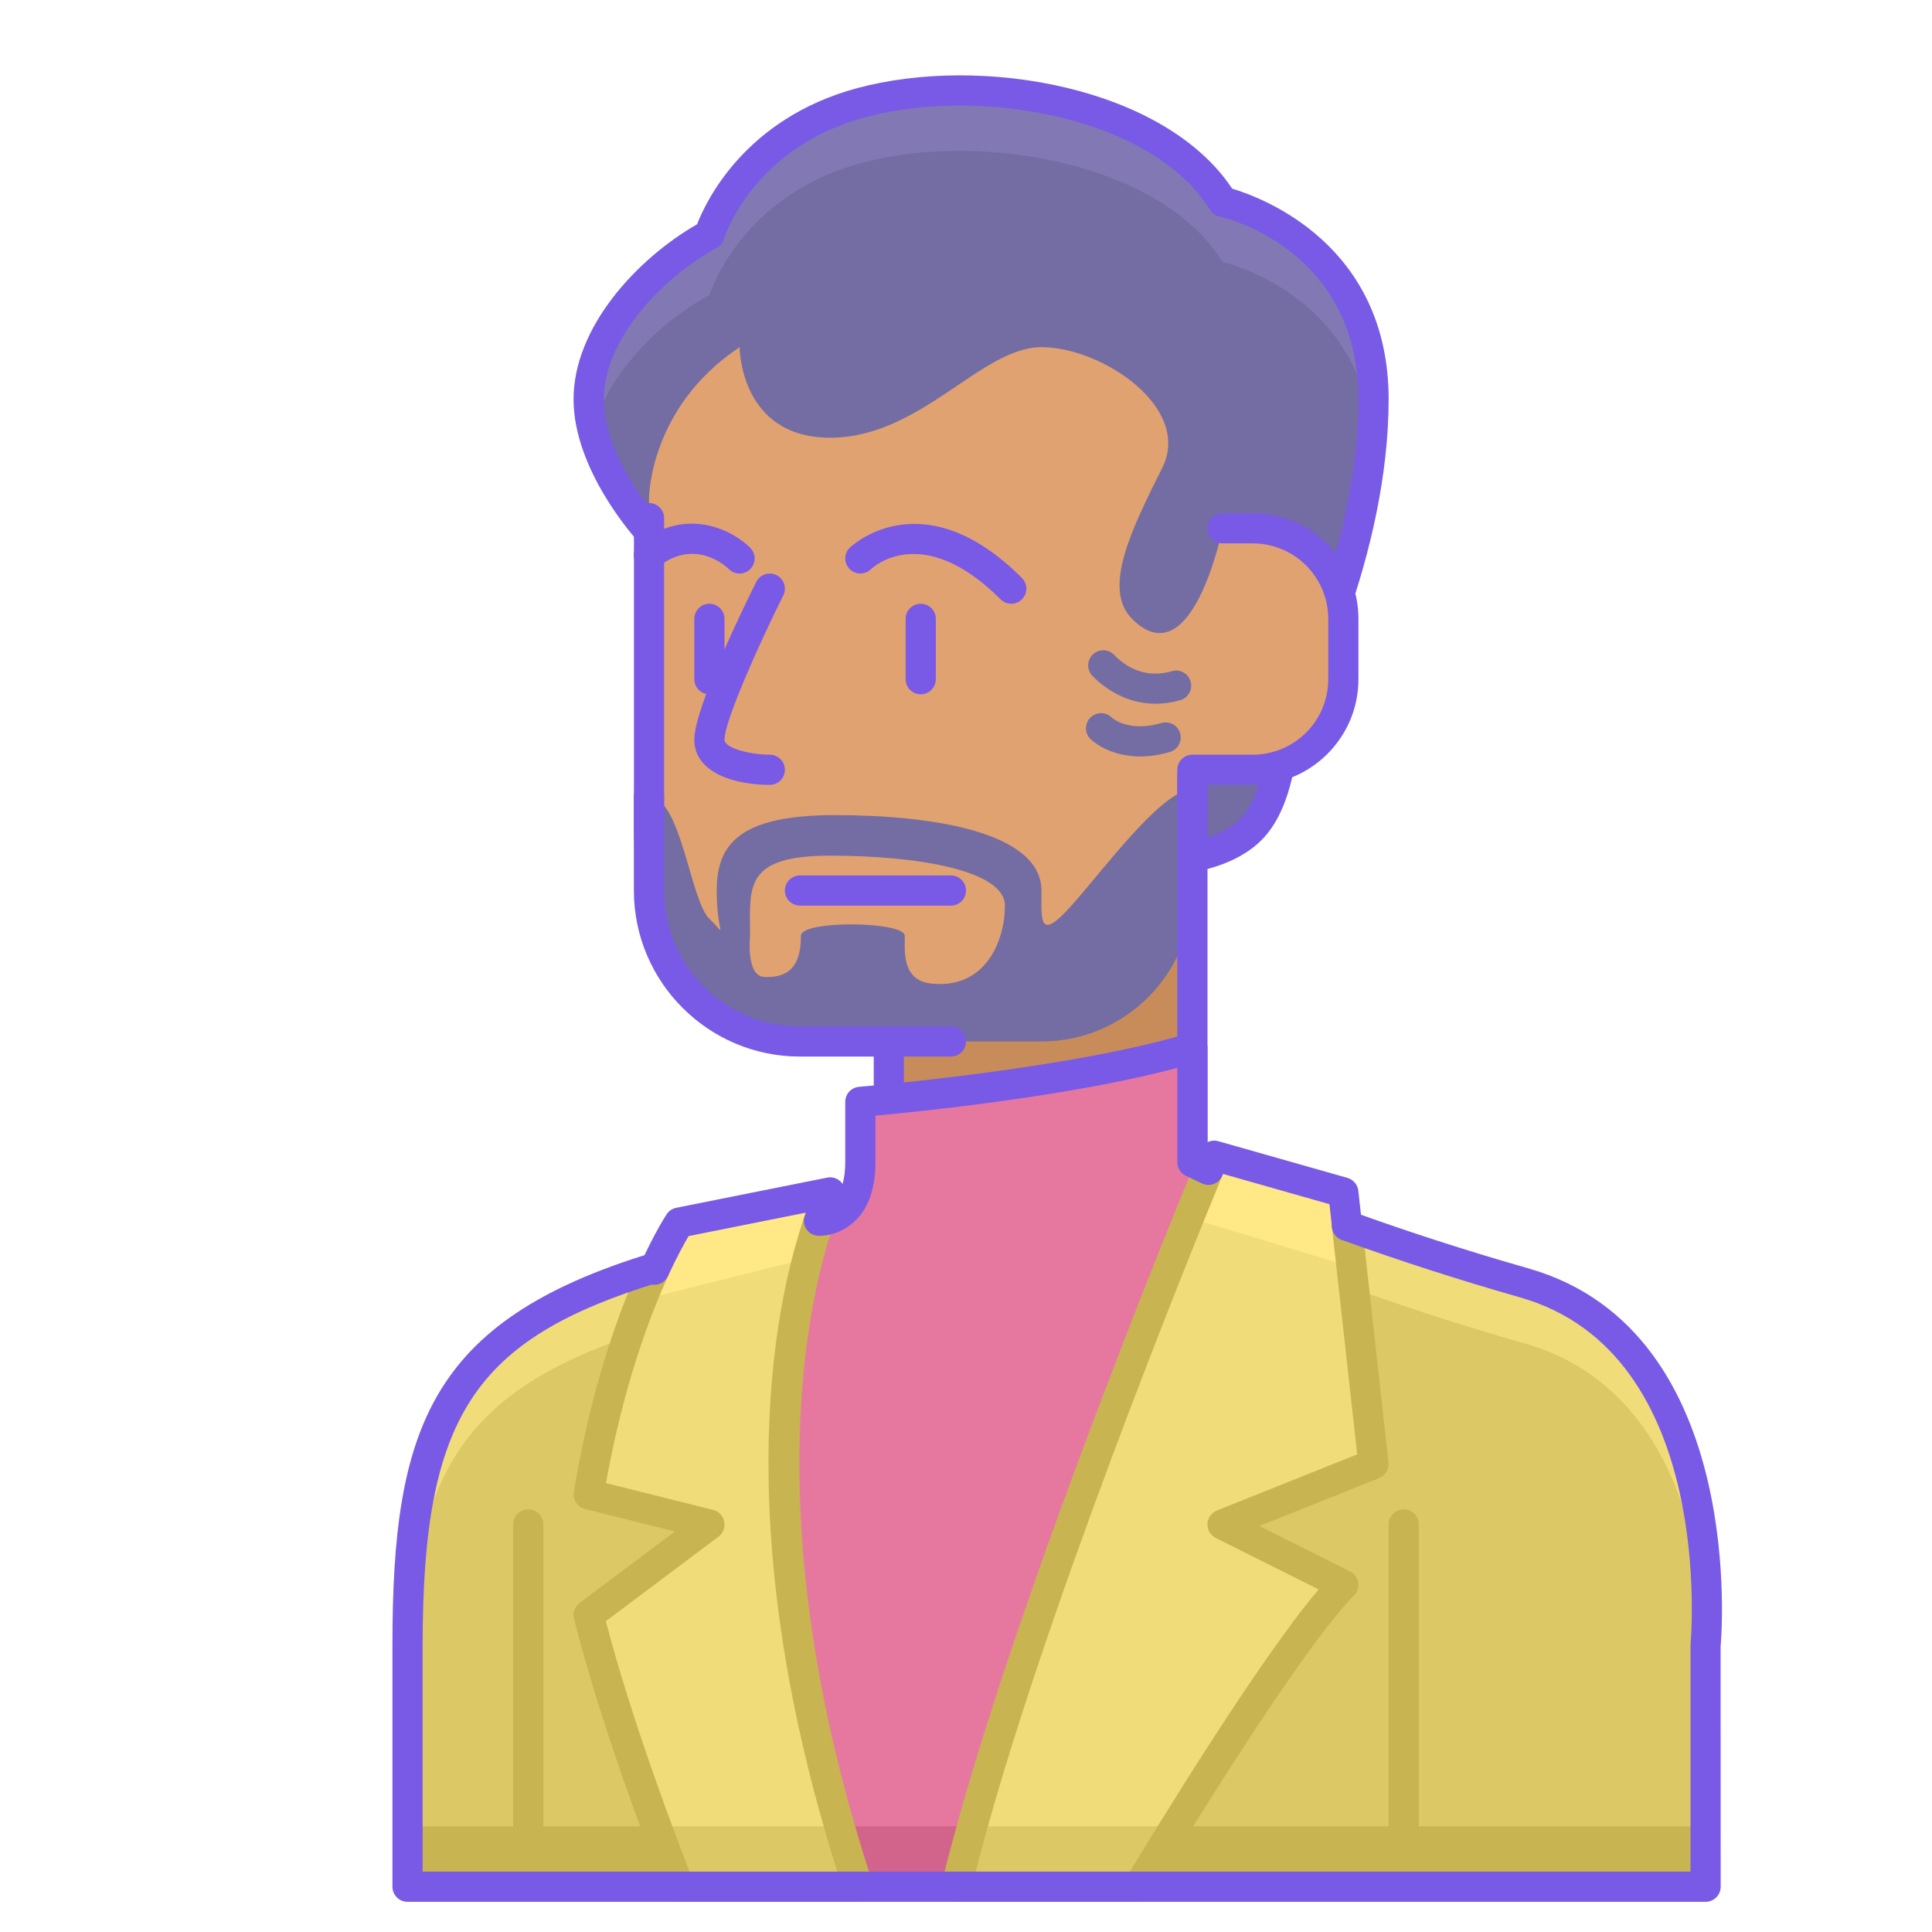 <svg enable-background="new 0 0 64 64" height="512" viewBox="0 0 64 64" width="512" xmlns="http://www.w3.org/2000/svg"><path d="m39.5 38.5v-9.76l-10.055 5.76v5.027z" fill="#f0be8c"/><path d="m29.445 33.5v8h10.055v-15.76z" fill="#c88c5a"/><path d="m21.5 17.591s-2-2.182-2-4.364 2-4.364 4-5.455c0 0 1-3.273 5-4.364s10 0 12 3.273c0 0 5 1.091 5 6.545s-3 10.909-3 10.909 0 2.182-1 3.273-3 1.091-3 1.091z" fill="#746da3"/><path d="m23.5 9.773s1-3.273 5-4.364 10 0 12 3.273c0 0 4.475.984 4.952 5.717.029-.389.048-.78.048-1.172 0-5.455-5-6.545-5-6.545-2-3.273-8-4.364-12-3.273s-5 4.364-5 4.364c-2 1.091-4 3.273-4 5.455 0 .342.061.681.143 1.014.476-1.831 2.16-3.544 3.857-4.469z" fill="#8278b4"/><path d="m38.5 29c-.096 0-.189-.027-.271-.079l-17-10.909c-.036-.023-.069-.051-.098-.083-.087-.095-2.131-2.352-2.131-4.701 0-2.386 2.09-4.647 4.092-5.8.297-.768 1.59-3.495 5.276-4.501 4.159-1.131 10.22-.038 12.45 3.323.998.298 5.182 1.852 5.182 6.978 0 5.157-2.564 10.214-3.003 11.04-.018.518-.148 2.41-1.129 3.479-1.135 1.238-3.277 1.253-3.368 1.253zm-16.672-11.793 16.811 10.788c.438-.024 1.794-.161 2.493-.924.854-.932.868-2.915.868-2.935 0-.083.021-.166.062-.24.029-.053 2.938-5.412 2.938-10.668 0-4.974-4.42-6.016-4.607-6.058-.133-.029-.248-.111-.319-.228-1.85-3.027-7.564-4.108-11.441-3.051-3.668 1-4.615 3.905-4.654 4.028-.038.124-.124.229-.238.291-1.86 1.015-3.741 3.063-3.741 5.018 0 1.801 1.556 3.667 1.828 3.979z" fill="#785ae6"/><path d="m40.5 17.5h1c1.657 0 3 1.343 3 3v2c0 1.657-1.343 3-3 3h-2v1c0 3.866-3.134 7-7 7h-5c-3.314 0-6-2.686-6-6v-11s0-3 3-5c0 0 0 3 3 3s5-3 7-3 5 2 4 4-2 4-1 5c2 2 3-3 3-3z" fill="#e1a271"/><g fill="#785ae6"><path d="m23.5 23c-.276 0-.5-.224-.5-.5v-2c0-.276.224-.5.5-.5s.5.224.5.5v2c0 .276-.224.5-.5.5z"/><path d="m31.5 30h-5c-.276 0-.5-.224-.5-.5s.224-.5.5-.5h5c.276 0 .5.224.5.5s-.224.5-.5.5z"/><path d="m32.5 34h-5c-3.584 0-6.5-2.916-6.5-6.5v-10.337c0-.276.224-.5.5-.5s.5.224.5.5v10.337c0 3.032 2.468 5.5 5.5 5.5h5c3.584 0 6.5-2.916 6.5-6.5v-1c0-.276.224-.5.5-.5h2c1.379 0 2.5-1.121 2.5-2.5v-2c0-1.379-1.121-2.5-2.5-2.5h-1c-.276 0-.5-.224-.5-.5s.224-.5.5-.5h1c1.93 0 3.5 1.57 3.5 3.5v2c0 1.93-1.57 3.5-3.5 3.5h-1.5v.5c0 4.136-3.364 7.5-7.5 7.5z"/><path d="m25.5 26c-1.153 0-2.5-.393-2.5-1.5 0-1.064 1.71-4.538 2.053-5.224.124-.246.425-.347.671-.224.247.124.347.424.224.671-.809 1.618-1.948 4.169-1.948 4.777 0 .301.902.5 1.5.5.276 0 .5.224.5.5s-.224.5-.5.5z"/><path d="m30.5 23c-.276 0-.5-.224-.5-.5v-2c0-.276.224-.5.5-.5s.5.224.5.5v2c0 .276-.224.5-.5.5z"/><path d="m33.5 20c-.128 0-.256-.049-.354-.146-2.586-2.585-4.228-1.063-4.296-.997-.197.19-.513.188-.706-.008-.191-.195-.192-.508.002-.702.023-.023 2.394-2.314 5.707 1 .195.195.195.512 0 .707-.097.097-.225.146-.353.146z"/><path d="m24.5 19c-.127 0-.255-.048-.352-.145-.114-.111-1.126-1.033-2.344-.082-.215.169-.531.132-.702-.087-.17-.218-.131-.531.087-.702 1.556-1.215 3.077-.424 3.664.162.195.195.195.512 0 .707-.097.098-.225.147-.353.147z"/></g><path d="m31.5 34.5h3c2.761 0 5-2.239 5-5v-3.348c-1.004 0-2.916 2.627-4.008 3.848-1.091 1.221-.992.477-.992-.493 0-1.94-3.604-2.506-6.838-2.506s-3.92 1.01-3.92 2.506.394 1.536-.242.93-.94-4.042-2.003-4.042l.001 3.107c.001 2.761 2.239 4.998 5 4.998zm-.659-1.92c-.977-.109-.869-1.097-.869-1.58s-3.441-.529-3.441 0c0 .76-.211 1.409-1.214 1.363-.614-.029-.47-1.363-.47-1.363 0-1.605-.231-2.655 2.653-2.655s5.789.486 5.789 1.655-.644 2.78-2.448 2.58z" fill="#746da3"/><path d="m31.5 35h-5.002c-3.031 0-5.499-2.467-5.5-5.498l-.001-3.107c0-.276.224-.5.5-.5s.5.224.5.5l.001 3.107c.001 2.48 2.02 4.498 4.5 4.498h5.002c.276 0 .5.224.5.5s-.224.5-.5.5z" fill="#785ae6"/><path d="m38.279 23.313c-1.059 0-1.789-.613-2.091-.924-.192-.198-.188-.515.01-.707.199-.192.516-.188.707.01.378.389 1.019.802 1.916.541.27-.081.543.077.619.342.076.266-.077.543-.342.619-.29.084-.565.119-.819.119z" fill="#746da3"/><path d="m37.769 25.059c-1.053 0-1.62-.551-1.649-.581-.195-.195-.195-.512 0-.707.193-.192.506-.195.701-.006.032.029.573.503 1.65.186.268-.077.544.072.621.338.078.266-.073.543-.338.621-.365.107-.694.149-.985.149z" fill="#746da3"/><path d="m39.5 43c-.276 0-.5-.224-.5-.5v-16.76c0-.276.224-.5.5-.5s.5.224.5.5v16.76c0 .276-.224.5-.5.5z" fill="#785ae6"/><path d="m29.445 39.527c-.274.132-2.24 1.047-5.945 1.973-8.289 2.072-10 5-10 13v8h43s0-3 0-8c0 0 1-10-6-12s-11-4-11-4z" fill="#dcc864"/><path d="m39.5 40.5s4 2 11 4c4.855 1.387 5.861 6.62 6.022 9.698.099-1.673.259-9.904-6.022-11.698-7-2-11-4-11-4z" fill="#f0dc78"/><path d="m23.5 43.5c3.704-.926 5.671-1.841 5.945-1.973v-2c-.274.132-2.24 1.047-5.945 1.973-8.289 2.072-10 5-10 13v2c0-8 1.711-10.928 10-13z" fill="#f0dc78"/><path d="m13.5 62.5h15s-1-.708-1-2h-14z" fill="#c8b450"/><path d="m27.129 40.437s1.371.063 1.371-1.937 0-2 0-2 7-.577 11-1.789v3.789l1 2-9 22h-3l-3-5v-14z" fill="#e678a0"/><path d="m27.3 60.5 1.2 2h3l.818-2z" fill="#d2648c"/><path d="m23.5 50.5-4 3c1 4 3 9 3 9h5.924c-4.924-15-.924-23-.924-23l-5 1s-2 3-3 9z" fill="#f0dc78"/><path d="m26.758 41.686c.375-1.44.742-2.186.742-2.186l-5 1s-.569.86-1.25 2.563z" fill="#ffe885"/><path d="m27.5 60.5h-5.762c.444 1.203.762 2 .762 2h5.924c-.009-.029-.016-.055-.025-.084-.25-.214-.899-.869-.899-1.916z" fill="#dcc864"/><path d="m28.424 63h-5.924c-.204 0-.389-.124-.464-.314-.021-.05-2.024-5.077-3.021-9.064-.049-.195.024-.4.186-.521l3.159-2.369-2.98-.745c-.253-.063-.415-.311-.372-.567.592-3.551 1.531-6.074 2.215-7.565.115-.252.413-.361.662-.246.251.114.361.411.246.662-.628 1.372-1.482 3.656-2.058 6.859l3.549.887c.188.047.331.197.369.387.038.188-.036.383-.19.499l-3.732 2.8c.854 3.287 2.338 7.181 2.773 8.3h4.896c-3.738-11.846-1.976-19.226-1.029-21.879.094-.261.379-.397.639-.303.26.093.396.379.303.639-.726 2.032-2.779 9.616 1.248 21.884.051.152.024.319-.069.449-.096.13-.246.207-.406.207z" fill="#c8b450"/><path d="m31.5 62.5h25s0-.708 0-2h-24c0 1.217-1 2-1 2z" fill="#c8b450"/><path d="m40.223 38.286s-6.358 15.214-8.541 24.214h6.031s4.786-8 6.786-10l-4-2 5-2-1-9z" fill="#f0dc78"/><path d="m44.775 41.975-.275-2.475-4.277-1.214s-.32.766-.839 2.049z" fill="#ffe885"/><path d="m32.5 60.5c0 .833-.464 1.454-.76 1.769-.019.076-.04.156-.058.231h6.031s.492-.822 1.223-2z" fill="#dcc864"/><path d="m37.714 63h-6.031c-.153 0-.298-.07-.393-.19-.096-.121-.13-.278-.094-.428 1.971-8.128 7.319-21.27 8.372-23.821.104-.256.398-.378.652-.271.256.104.377.397.271.652-1.021 2.477-6.105 14.968-8.17 23.059h5.108c.771-1.276 4.27-7.021 6.254-9.349l-3.408-1.704c-.176-.088-.284-.271-.276-.468.009-.197.132-.37.314-.443l4.646-1.859-.835-7.516c-.03-.275.167-.522.441-.553.285-.033.522.168.553.441l.877 7.895c.024.224-.103.437-.312.52l-3.966 1.587 3.004 1.502c.144.072.244.209.27.367s-.026.32-.14.434c-1.934 1.934-6.663 9.823-6.711 9.903-.087.149-.25.242-.426.242z" fill="#c8b450"/><path d="m46.5 63c-.276 0-.5-.224-.5-.5v-12c0-.276.224-.5.5-.5s.5.224.5.5v12c0 .276-.224.5-.5.5z" fill="#c8b450"/><path d="m17.5 63c-.276 0-.5-.224-.5-.5v-12c0-.276.224-.5.5-.5s.5.224.5.5v12c0 .276-.224.5-.5.5z" fill="#c8b450"/><g fill="#785ae6"><path d="m56.5 63h-43c-.276 0-.5-.224-.5-.5v-8c0-7.167 1.231-10.741 8.529-12.976.266-.078.544.069.625.332.08.265-.068.544-.332.625-6.14 1.879-7.822 4.463-7.822 12.019v7.5h42v-7.5c.012-.146.876-9.658-5.638-11.52-2.038-.582-4.026-1.224-5.909-1.905-.26-.094-.395-.38-.3-.64.094-.261.385-.394.64-.3 1.862.674 3.828 1.308 5.845 1.884 7.316 2.09 6.37 12.426 6.359 12.53l.003 7.951c0 .276-.224.5-.5.5z"/><path d="m29.444 36.894c-.276 0-.5-.224-.5-.5v-1.894c0-.276.224-.5.5-.5s.5.224.5.5v1.894c0 .276-.223.5-.5.5z"/><path d="m21.676 42.561c-.07 0-.141-.015-.209-.046-.251-.115-.36-.412-.245-.663.488-1.063.847-1.606.862-1.629.073-.11.188-.187.318-.213l5-1c.181-.039.378.034.494.187.116.151.136.355.051.526-.007.016-.128.263-.297.737-.092.26-.377.4-.639.303-.244-.087-.379-.345-.317-.592l-3.883.776c-.133.225-.381.667-.682 1.322-.083.183-.264.292-.453.292z"/><path d="m44.622 41.105c-.251 0-.468-.189-.496-.444l-.086-.771-3.525-1.002-.022.054c-.052.127-.154.227-.282.276-.127.051-.27.045-.394-.015l-.53-.251c-.176-.083-.287-.259-.287-.452v-3.126c-3.466.931-8.462 1.441-10 1.584v1.542c0 .863-.229 1.52-.68 1.95-.525.502-1.142.494-1.214.486-.276-.012-.489-.246-.477-.521.013-.273.258-.479.514-.478.021 0 .279-.005.497-.222.236-.233.36-.653.36-1.215v-2c0-.26.199-.477.459-.498.069-.006 6.993-.587 10.896-1.769.148-.046.315-.017.442.077s.203.244.203.402v3.126c.107-.055.233-.069.359-.034l4.277 1.215c.195.056.338.225.36.426l.123 1.105c.03.274-.167.522-.441.553-.019.001-.037.002-.056.002z"/></g></svg>